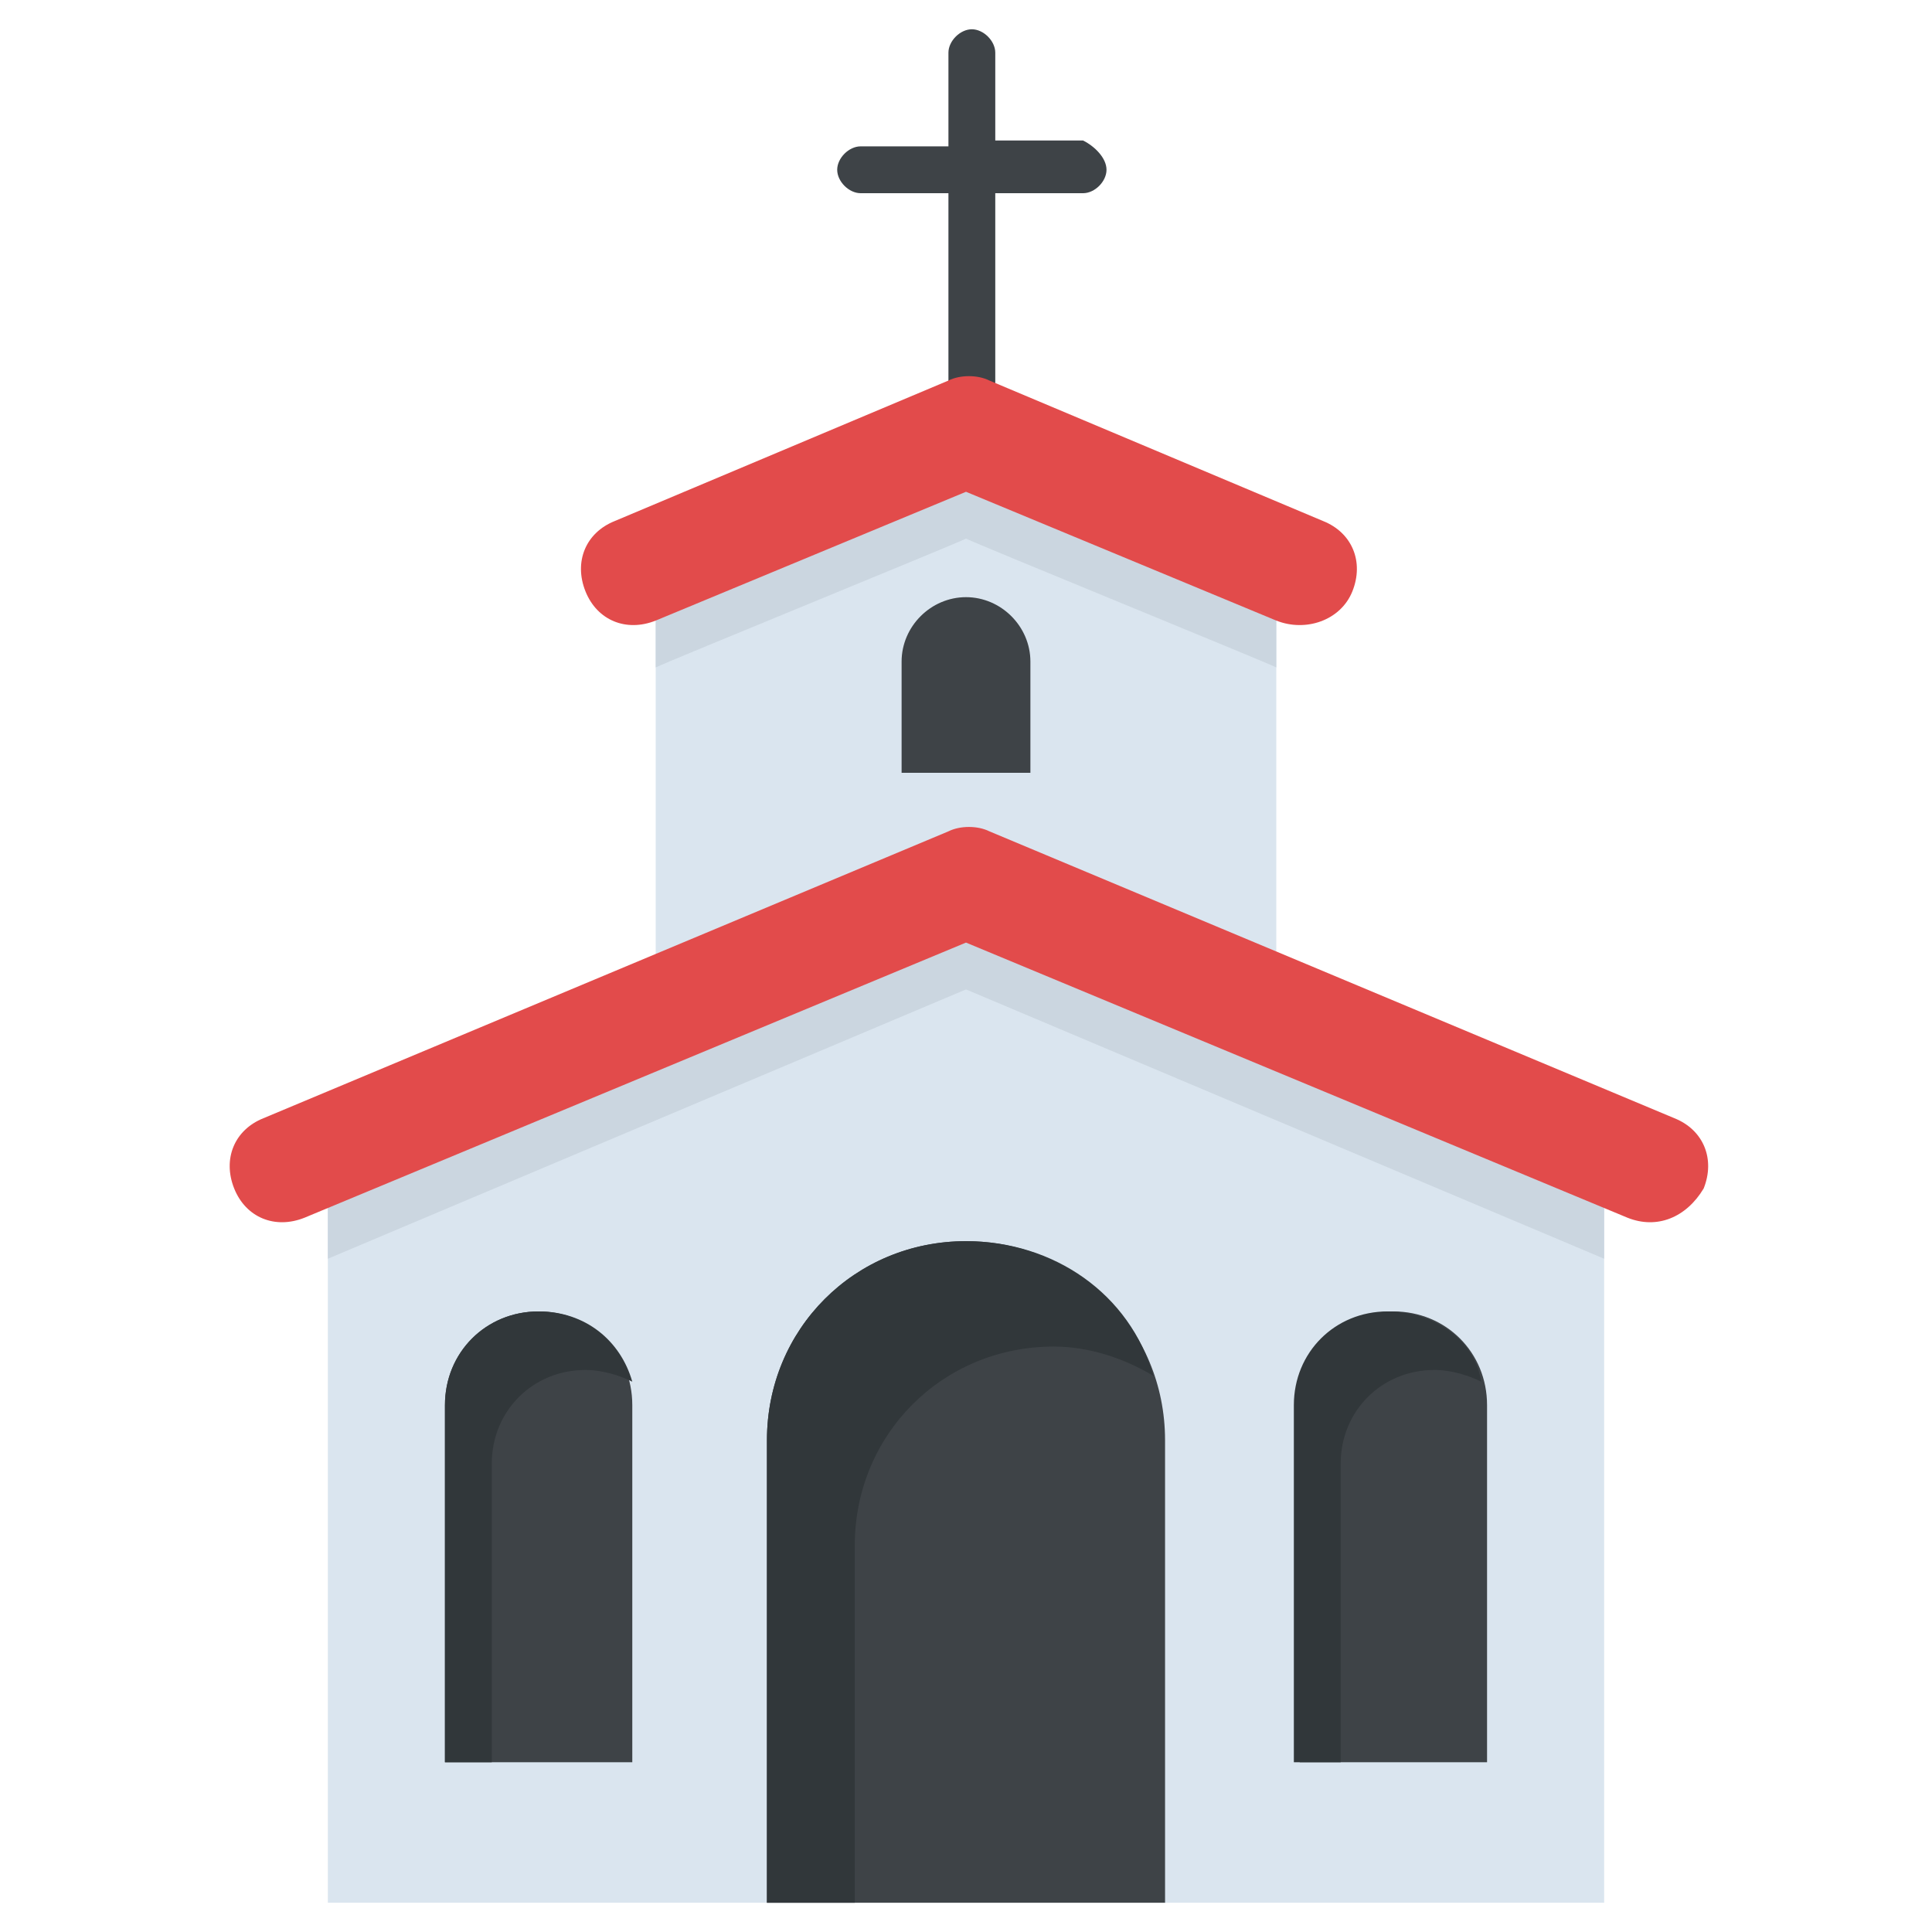 <?xml version="1.0" encoding="utf-8"?>
<!-- Generator: Adobe Illustrator 21.1.0, SVG Export Plug-In . SVG Version: 6.00 Build 0)  -->
<svg version="1.1" id="Layer_1" xmlns="http://www.w3.org/2000/svg" xmlns:xlink="http://www.w3.org/1999/xlink" x="0px" y="0px"
	 viewBox="0 0 33 33" style="enable-background:new 0 0 33 33;" xml:space="preserve">
<style type="text/css">
	.st0{fill:#DAE5EF;}
	.st1{fill:#CBD6E0;}
	.st2{fill:#D03F3F;}
	.st3{fill:#BF3333;}
	.st4{fill:#E24B4B;}
	.st5{fill:#6D4135;}
	.st6{fill:#5B331D;}
	.st7{fill:#3E4347;}
	.st8{fill:#4E99D2;}
	.st9{fill:#65B1EF;}
	.st10{fill:#FFDC97;}
	.st11{fill:#FFCD7D;}
	.st12{fill:#FFE9AB;}
	.st13{fill:#31373A;}
	.st14{fill:#8CC63E;}
	.st15{fill:#FFD93B;}
	.st16{fill:#F4C534;}
	.st17{fill:#59A5E0;}
	.st18{fill:#DEE4E9;}
	.st19{fill:#D3D9DD;}
	.st20{fill:#FFFFFF;}
	.st21{fill:#2AB4CD;}
	.st22{fill:#1DA9BF;}
	.st23{fill:#E9EFF4;}
	.st24{fill:#7FB239;}
	.st25{fill:#719D34;}
	.st26{opacity:0.5;}
	.st27{fill:#BBC7D1;}
	.st28{fill:#E84D88;}
	.st29{fill:#D23F77;}
	.st30{fill:#633B2A;}
	.st31{fill:#E9B02C;}
	.st32{fill:#38C0DC;}
	.st33{fill:#45CBEA;}
	.st34{fill:#5A5F63;}
	.st35{fill:#E18823;}
	.st36{fill:#CF7519;}
	.st37{fill:#428DC3;}
	.st38{fill:#8D9BA3;}
	.st39{fill:#7B8B92;}
	.st40{fill:#ACB9C1;}
	.st41{fill:#846144;}
	.st42{fill:#7A5B44;}
	.st43{fill:#6B503B;}
	.st44{fill:#F29A2E;}
	.st45{fill:#728389;}
	.st46{fill:#FFD68D;}
	.st47{fill:#8F6D52;}
	.st48{fill:#84939A;}
	.st49{opacity:0.1;}
	.st50{fill:#89664C;}
	.st51{opacity:0.15;}
	.st52{fill:#DE9C25;}
	.st53{fill:#2AB4CD;stroke:#FFFFFF;stroke-width:0.5;stroke-linecap:round;stroke-linejoin:round;stroke-miterlimit:10;}
	.st54{fill:#FC97B2;}
	.st55{fill:#E88EA7;}
	.st56{opacity:0.2;}
	.st57{fill:#BB3166;}
	.st58{opacity:0.35;}
	.st59{opacity:0.6;}
	.st60{fill:#F9D087;}
	.st61{fill:#A5856D;}
	.st62{fill:#5C4533;}
	.st63{fill:#9A795F;}
	.st64{fill:#512A1B;}
	.st65{fill:#492418;}
	.st66{fill:#BE630E;}
	.st67{fill:none;}
	.st68{opacity:0.5;fill:#E18823;}
	.st69{opacity:0.1;fill:#FFFFFF;}
	.st70{fill:#FCCB7C;}
	.st71{opacity:0.15;fill:#FFFFFF;}
	.st72{opacity:0.2;fill:#FFFFFF;}
	.st73{opacity:0.5;fill:#CBD6E0;}
</style>
<g>
	<g>
		<g>
			<g>
				<g>
					<g>
						<g>
							<path class="st7" d="M18.9,2.9c0,0.2-0.2,0.4-0.4,0.4h-1.5V7c0,0.2-0.2,0.4-0.4,0.4c-0.2,0-0.4-0.2-0.4-0.4V3.3h-1.5
								c-0.2,0-0.4-0.2-0.4-0.4c0-0.2,0.2-0.4,0.4-0.4h1.5V0.9c0-0.2,0.2-0.4,0.4-0.4c0.2,0,0.4,0.2,0.4,0.4v1.5h1.5
								C18.7,2.5,18.9,2.7,18.9,2.9z"/>
						</g>
					</g>
				</g>
			</g>
			<g>
				<g>
					<g>
						<polygon class="st0" points="21.8,19.5 21.8,9.6 16.5,7.4 11.2,9.6 11.2,19.5 						"/>
					</g>
				</g>
				<path class="st1" d="M11.2,9.6v1.8c0.2-0.1,5.1-2.1,5.3-2.2c0.2,0.1,5.1,2.1,5.3,2.2V9.6l-5.3-2.2L11.2,9.6z"/>
				<g>
					<g>
						<path class="st4" d="M21.8,10.6l-5.3-2.2l-5.3,2.2c-0.5,0.2-1,0-1.2-0.5c-0.2-0.5,0-1,0.5-1.2l5.7-2.4c0.2-0.1,0.5-0.1,0.7,0
							l5.7,2.4c0.5,0.2,0.7,0.7,0.5,1.2C22.9,10.6,22.3,10.8,21.8,10.6z"/>
					</g>
				</g>
			</g>
			<g>
				<g>
					<polygon class="st0" points="27.4,32.5 27.4,19.6 16.5,15.1 5.6,19.6 5.6,32.5 					"/>
				</g>
			</g>
			<polygon class="st1" points="5.6,19.6 5.6,21.5 16.5,16.9 27.4,21.5 27.4,19.6 16.5,15.1 			"/>
			<g>
				<g>
					<path class="st4" d="M27.8,20.8l-11.3-4.7L5.2,20.8c-0.5,0.2-1,0-1.2-0.5c-0.2-0.5,0-1,0.5-1.2l11.7-4.9c0.2-0.1,0.5-0.1,0.7,0
						l11.7,4.9c0.5,0.2,0.7,0.7,0.5,1.2C28.8,20.8,28.3,21,27.8,20.8z"/>
				</g>
			</g>
		</g>
		<g>
			<g>
				<path class="st7" d="M19.9,32.5v-7.9c0-1.9-1.5-3.4-3.4-3.4c-1.9,0-3.4,1.5-3.4,3.4v7.9H19.9z"/>
			</g>
			<g>
				<path class="st13" d="M19.7,23.5C19.2,23.2,18.6,23,18,23c-1.9,0-3.4,1.5-3.4,3.4v6.1h-1.5v-7.9c0-1.9,1.5-3.4,3.4-3.4
					C18,21.2,19.3,22.1,19.7,23.5z"/>
			</g>
			<g>
				<path class="st7" d="M17.6,13.2v-1.9c0-0.6-0.5-1.1-1.1-1.1c-0.6,0-1.1,0.5-1.1,1.1v1.9H17.6z"/>
			</g>
			<g>
				<path class="st7" d="M10.8,30.1V24c0-0.9-0.7-1.6-1.6-1.6S7.6,23.1,7.6,24v6.1H10.8z"/>
				<g>
					<path class="st13" d="M10.8,23.6c-0.2-0.1-0.5-0.2-0.8-0.2c-0.9,0-1.6,0.7-1.6,1.6v5.1H7.6V24c0-0.9,0.7-1.6,1.6-1.6
						C10,22.4,10.6,22.9,10.8,23.6z"/>
				</g>
			</g>
		</g>
	</g>
	<g>
		<path class="st7" d="M25.4,30.1V24c0-0.9-0.7-1.6-1.6-1.6s-1.6,0.7-1.6,1.6v6.1H25.4z"/>
		<g>
			<path class="st13" d="M25.3,23.6c-0.2-0.1-0.5-0.2-0.8-0.2c-0.9,0-1.6,0.7-1.6,1.6v5.1h-0.8V24c0-0.9,0.7-1.6,1.6-1.6
				C24.5,22.4,25.2,22.9,25.3,23.6z"/>
		</g>
	</g>
</g>
</svg>
